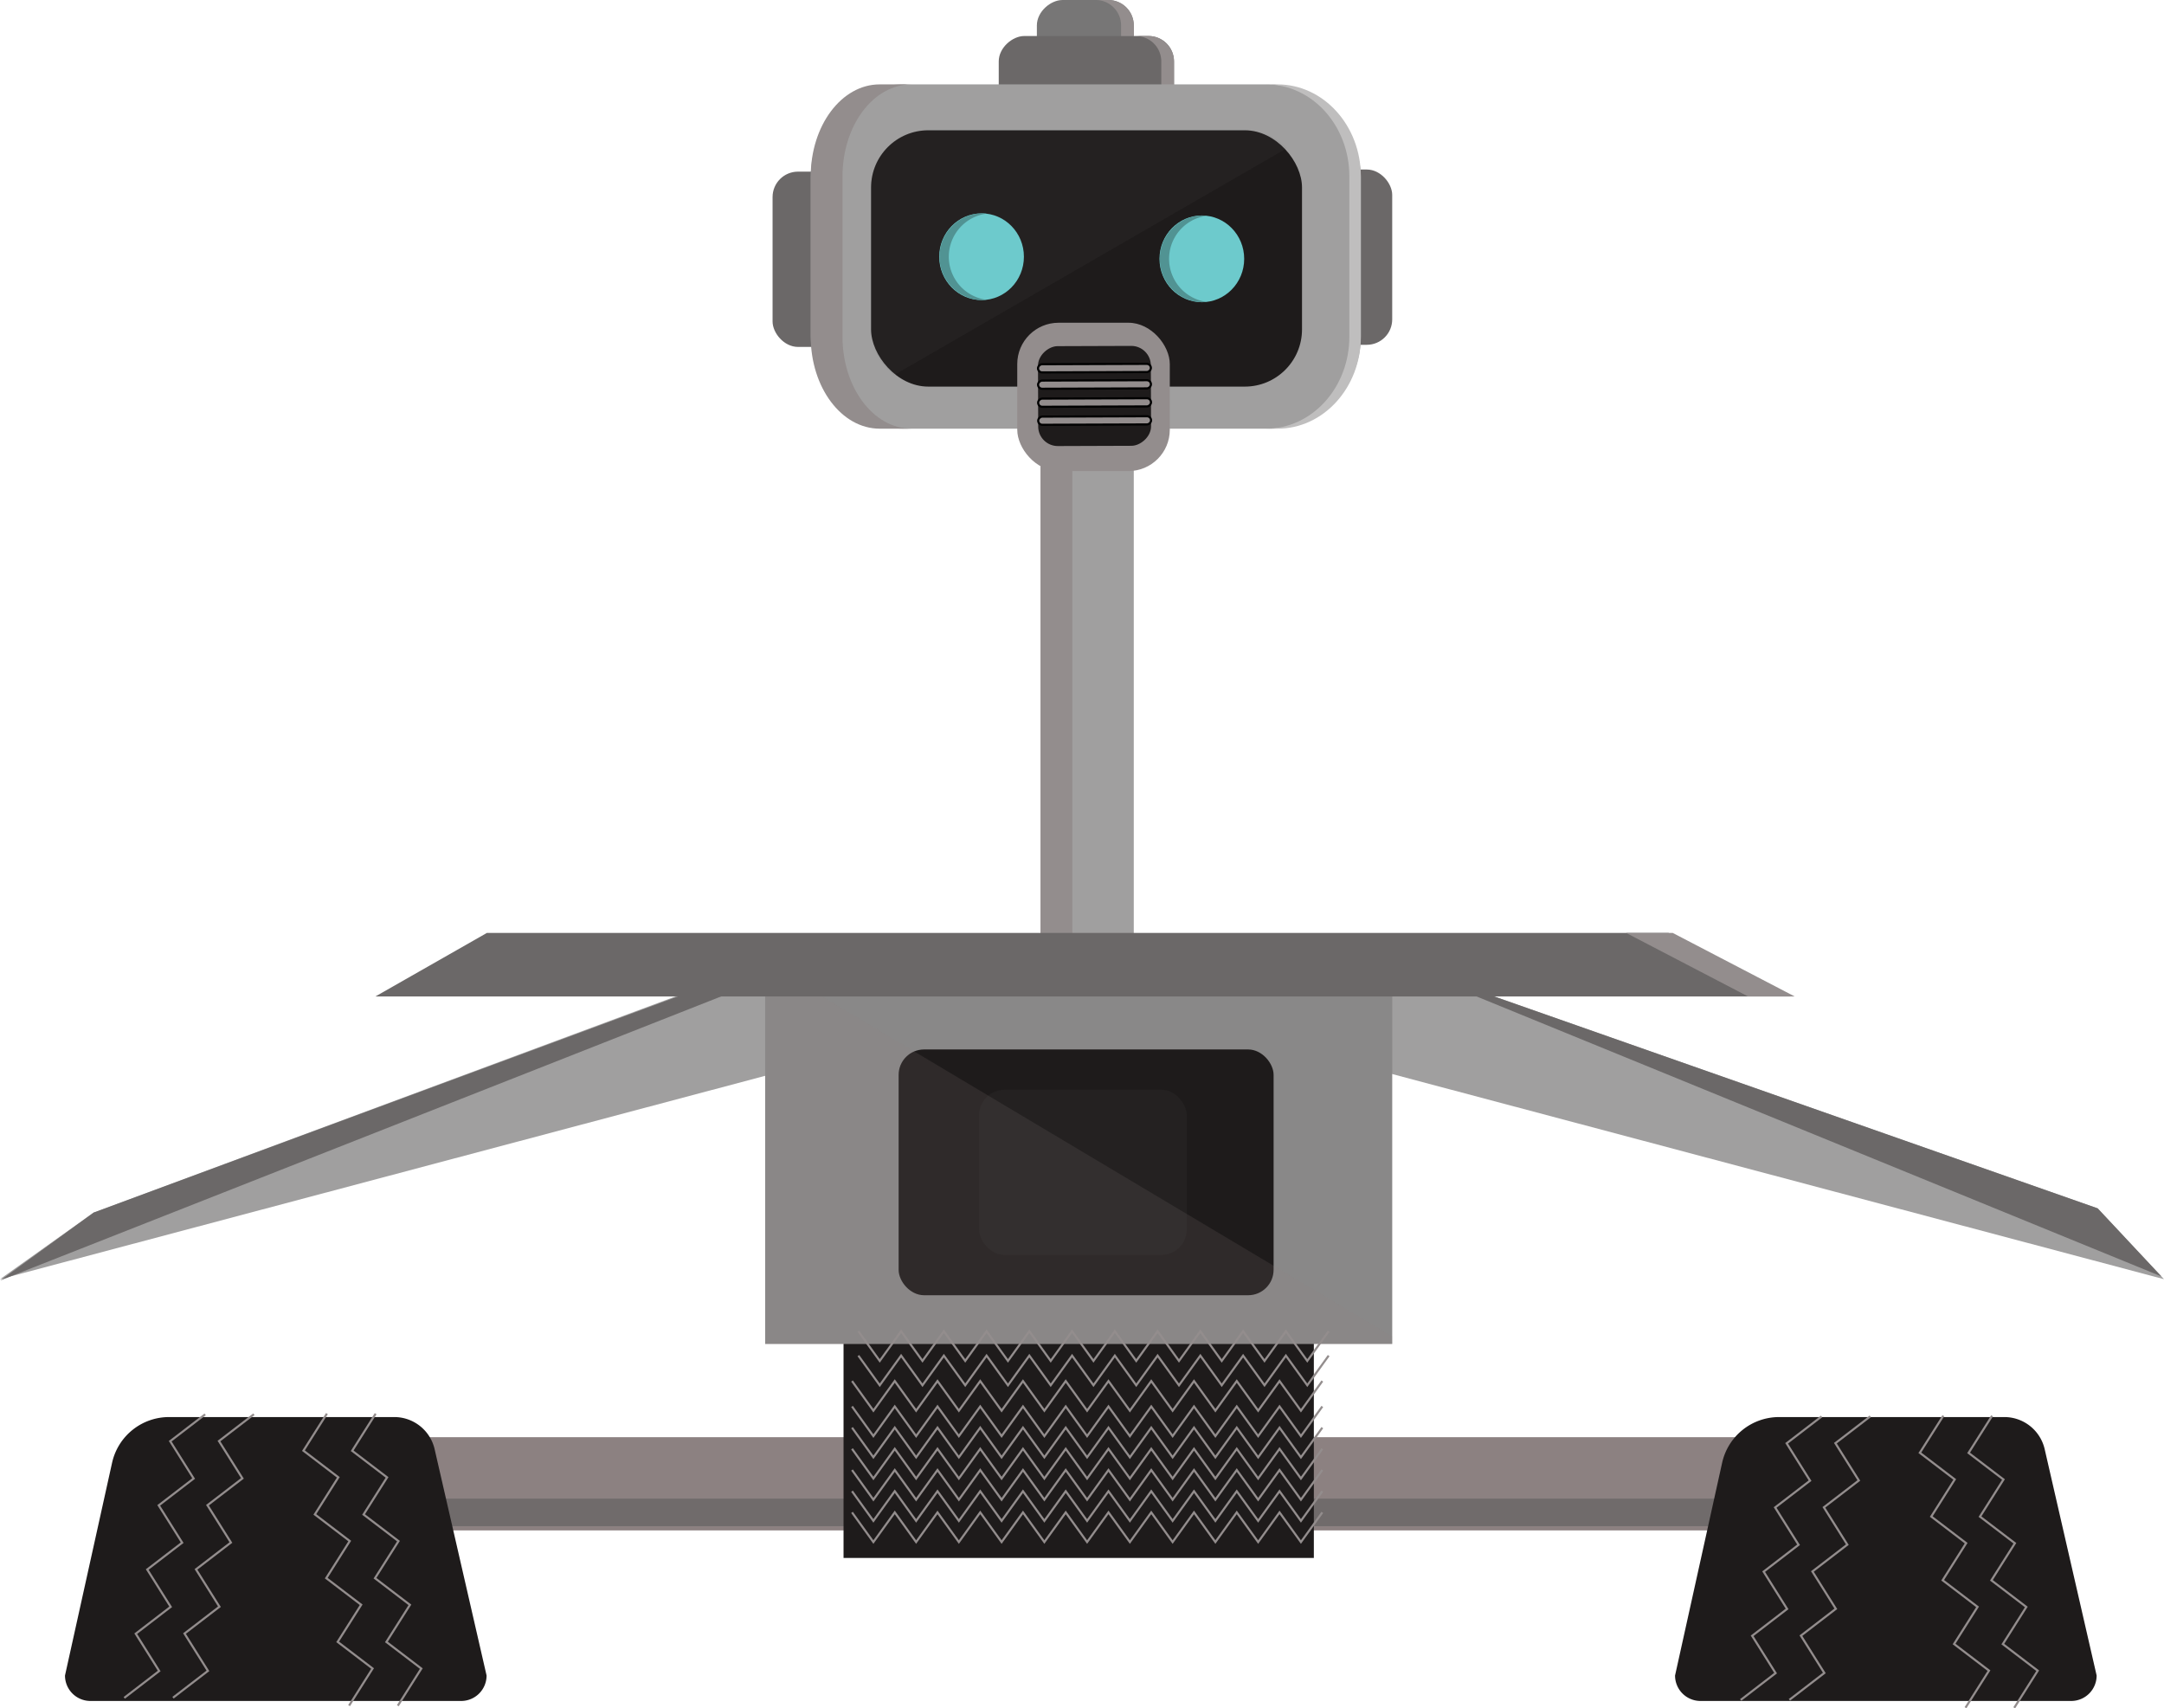 <svg xmlns="http://www.w3.org/2000/svg" viewBox="0 0 1021.48 806.33"><defs><style>.cls-1{fill:#a09f9f;}.cls-2,.cls-9{fill:#6b6868;}.cls-3,.cls-8{fill:#8c8181;}.cls-4{fill:#706b6b;}.cls-5{fill:#1e1b1b;}.cls-6{fill:#898888;}.cls-15,.cls-7{fill:#938d8d;}.cls-8{opacity:0.15;}.cls-9{opacity:0.08;}.cls-10{fill:none;stroke:#938d8d;}.cls-10,.cls-15{stroke-miterlimit:10;}.cls-11{fill:#777676;}.cls-12{fill:#6dcacc;}.cls-13{fill:#519393;}.cls-14{fill:#bfbebe;}.cls-15{stroke:#000;}</style></defs><title>RoboCCR</title><g id="Camada_2" data-name="Camada 2"><g id="Camada_1-2" data-name="Camada 1"><polygon class="cls-1" points="642.69 503.09 1021.48 603.76 990.18 570.33 656 453 642.69 503.09"/><polygon class="cls-2" points="990.18 570.33 1020.25 602.45 656.68 453.83 653.16 463.69 656 453 990.18 570.33"/><polygon class="cls-1" points="378.79 503.09 0 603.76 44.18 572.33 365.48 453 378.79 503.09"/><polygon class="cls-2" points="44.18 572.33 0.18 604.33 363.18 461.33 379.18 454.33 363.18 454.33 44.18 572.33"/><rect class="cls-3" x="488.68" y="365.83" width="44" height="669" transform="translate(-189.65 1211.01) rotate(-90)"/><rect class="cls-4" x="184.18" y="707.33" width="667" height="13"/><rect class="cls-5" x="398.18" y="552.33" width="222" height="183"/><rect class="cls-1" x="491.18" y="190.33" width="44" height="353"/><rect class="cls-6" x="361.18" y="453.33" width="296" height="181"/><rect class="cls-7" x="491.18" y="100.33" width="15" height="353"/><rect class="cls-5" x="424.18" y="495.33" width="177" height="116" rx="12" ry="12"/><polygon class="cls-8" points="657.18 630.79 657.18 634.33 361.18 634.33 361.18 454.32 657.18 630.79"/><rect class="cls-9" x="462.18" y="514.33" width="98" height="78" rx="12" ry="12"/><polygon class="cls-2" points="845.18 470.33 177.18 470.33 229.83 440.33 787.59 440.33 845.18 470.33"/><polygon class="cls-7" points="847.18 470.33 825.18 470.33 767.59 440.33 789.59 440.33 847.18 470.33"/><polyline class="cls-10" points="405.18 628.33 415.27 642.33 425.36 628.33 435.44 642.33 445.53 628.33 455.62 642.33 465.7 628.33 475.79 642.33 485.88 628.33 495.97 642.33 506.06 628.33 516.15 642.33 526.24 628.33 536.34 642.33 546.43 628.33 556.52 642.33 566.61 628.33 576.7 642.33 586.79 628.33 596.89 642.33 606.98 628.33 617.08 642.33 627.18 628.33"/><polyline class="cls-10" points="405.18 639.83 415.27 653.83 425.36 639.83 435.44 653.83 445.53 639.83 455.62 653.83 465.7 639.83 475.79 653.83 485.88 639.83 495.97 653.83 506.06 639.83 516.15 653.83 526.24 639.83 536.34 653.83 546.43 639.83 556.52 653.83 566.61 639.83 576.7 653.83 586.79 639.83 596.89 653.83 606.98 639.83 617.08 653.83 627.18 639.83"/><polyline class="cls-10" points="402.18 651.83 412.27 665.83 422.36 651.83 432.44 665.83 442.53 651.83 452.62 665.83 462.7 651.83 472.79 665.83 482.88 651.83 492.97 665.83 503.06 651.83 513.15 665.83 523.24 651.83 533.34 665.83 543.43 651.83 553.52 665.83 563.61 651.83 573.7 665.83 583.79 651.83 593.89 665.83 603.98 651.83 614.08 665.83 624.18 651.83"/><polyline class="cls-10" points="402.18 663.83 412.27 677.83 422.36 663.83 432.44 677.83 442.53 663.83 452.62 677.83 462.7 663.83 472.79 677.83 482.88 663.83 492.97 677.83 503.06 663.83 513.15 677.83 523.24 663.83 533.34 677.83 543.43 663.83 553.52 677.83 563.61 663.83 573.7 677.83 583.79 663.83 593.89 677.83 603.98 663.83 614.08 677.83 624.18 663.83"/><polyline class="cls-10" points="402.18 673.83 412.27 687.83 422.36 673.83 432.44 687.83 442.53 673.83 452.62 687.83 462.7 673.83 472.79 687.83 482.88 673.83 492.97 687.83 503.06 673.83 513.15 687.83 523.24 673.83 533.34 687.83 543.43 673.83 553.52 687.83 563.61 673.83 573.7 687.83 583.79 673.83 593.89 687.83 603.98 673.83 614.08 687.83 624.18 673.83"/><polyline class="cls-10" points="402.18 683.83 412.27 697.83 422.36 683.83 432.44 697.83 442.53 683.83 452.62 697.83 462.7 683.83 472.79 697.83 482.88 683.83 492.97 697.83 503.06 683.83 513.15 697.83 523.24 683.83 533.34 697.83 543.43 683.83 553.52 697.83 563.61 683.83 573.7 697.83 583.79 683.83 593.89 697.83 603.98 683.83 614.08 697.83 624.18 683.83"/><polyline class="cls-10" points="402.18 693.83 412.27 707.83 422.36 693.83 432.44 707.83 442.53 693.83 452.62 707.83 462.7 693.83 472.79 707.83 482.88 693.83 492.97 707.83 503.06 693.83 513.15 707.83 523.24 693.83 533.34 707.83 543.43 693.83 553.52 707.83 563.61 693.83 573.7 707.83 583.79 693.83 593.89 707.83 603.98 693.83 614.08 707.83 624.18 693.83"/><polyline class="cls-10" points="402.18 703.83 412.27 717.83 422.36 703.83 432.44 717.83 442.53 703.83 452.62 717.83 462.7 703.83 472.79 717.83 482.88 703.83 492.97 717.83 503.06 703.83 513.15 717.83 523.24 703.83 533.34 717.83 543.43 703.83 553.52 717.83 563.61 703.83 573.7 717.83 583.79 703.83 593.89 717.83 603.98 703.83 614.08 717.83 624.18 703.83"/><polyline class="cls-10" points="402.18 713.83 412.27 727.83 422.36 713.83 432.44 727.83 442.53 713.83 452.62 727.83 462.7 713.83 472.79 727.83 482.88 713.83 492.97 727.83 503.06 713.83 513.15 727.83 523.24 713.83 533.34 727.83 543.43 713.83 553.52 727.83 563.61 713.83 573.7 727.83 583.79 713.83 593.89 727.83 603.98 713.83 614.08 727.83 624.18 713.83"/><path class="cls-5" d="M977.68,802.83h-175a12,12,0,0,1-12-12l22.22-100.4a27.55,27.55,0,0,1,26.9-21.6H946.09A19.56,19.56,0,0,1,965.16,684l24.52,106.81A12,12,0,0,1,977.68,802.83Z"/><polyline class="cls-10" points="859.84 668.56 843.35 681.23 854.41 698.84 837.92 711.51 848.99 729.12 832.5 741.79 843.57 759.4 827.07 772.08 838.14 789.69 821.65 802.37"/><polyline class="cls-10" points="882.85 668.5 866.36 681.16 877.43 698.77 860.93 711.44 872 729.05 855.51 741.72 866.58 759.34 850.09 772.01 861.15 789.62 844.66 802.3"/><polyline class="cls-10" points="940.33 668.24 929.24 685.75 945.71 698.31 934.62 715.82 951.1 728.39 940.01 745.89 956.49 758.47 945.4 775.98 961.87 788.55 950.79 806.06"/><polyline class="cls-10" points="917.32 668.2 906.23 685.7 922.7 698.27 911.62 715.78 928.09 728.35 917 745.86 933.48 758.43 922.39 775.94 938.87 788.51 927.78 806.02"/><path class="cls-5" d="M217.68,802.83h-175a12,12,0,0,1-12-12L52.9,690.43a27.55,27.55,0,0,1,26.9-21.6H186.09A19.56,19.56,0,0,1,205.16,684l24.52,106.81A12,12,0,0,1,217.68,802.83Z"/><polyline class="cls-10" points="96.84 667.56 80.34 680.23 91.41 697.84 74.92 710.51 85.99 728.12 69.5 740.79 80.57 758.4 64.07 771.08 75.14 788.69 58.65 801.37"/><polyline class="cls-10" points="119.85 667.5 103.36 680.16 114.43 697.77 97.93 710.44 109 728.05 92.51 740.72 103.58 758.34 87.09 771.01 98.15 788.62 81.66 801.3"/><polyline class="cls-10" points="177.32 667.24 166.24 684.75 182.71 697.31 171.62 714.82 188.1 727.39 177.01 744.89 193.49 757.47 182.4 774.98 198.87 787.55 187.79 805.06"/><polyline class="cls-10" points="154.32 667.2 143.23 684.7 159.7 697.27 148.62 714.78 165.09 727.35 154 744.86 170.48 757.43 159.39 774.94 175.87 787.51 164.78 805.02"/><rect class="cls-2" x="364.68" y="81.01" width="56.74" height="82.73" rx="12" ry="12"/><rect class="cls-2" x="600.43" y="80.01" width="56.74" height="82.73" rx="12" ry="12"/><rect class="cls-11" x="489.65" y="-0.2" width="45.33" height="45.74" rx="12" ry="12" transform="translate(534.98 -489.64) rotate(90)"/><rect class="cls-2" x="484.43" y="4.01" width="56.74" height="82.73" rx="12" ry="12" transform="translate(558.18 -467.43) rotate(90)"/><path class="cls-7" d="M535.18,12v5h-6V12a12,12,0,0,0-12-12h6A12,12,0,0,1,535.18,12Z"/><path class="cls-7" d="M554.17,29V61.75a12,12,0,0,1-12,12h-6a12,12,0,0,0,12-12V29a12,12,0,0,0-12-12h6A12,12,0,0,1,554.17,29Z"/><rect class="cls-1" x="382.74" y="39.83" width="259.63" height="162.5" rx="43.5" ry="43.5"/><rect class="cls-5" x="411.18" y="61.5" width="203.41" height="120.97" rx="27" ry="27"/><path class="cls-9" d="M607.38,70,422.07,177a27,27,0,0,1-10.89-21.67v-67a27,27,0,0,1,27-27H587.59A26.88,26.88,0,0,1,607.38,70Z"/><ellipse class="cls-12" cx="463.33" cy="121.17" rx="19.99" ry="20.46"/><ellipse class="cls-12" cx="567.31" cy="122.17" rx="19.99" ry="20.46"/><path class="cls-13" d="M569.57,142.49a16.83,16.83,0,0,1-2.26.14,20.47,20.47,0,0,1,0-40.92,16.83,16.83,0,0,1,2.26.14,20.51,20.51,0,0,0,0,40.64Z"/><path class="cls-13" d="M465.59,141.49a16.83,16.83,0,0,1-2.26.14,20.47,20.47,0,0,1,0-40.92,16.83,16.83,0,0,1,2.26.14,20.51,20.51,0,0,0,0,40.64Z"/><path class="cls-7" d="M430.23,202.33h-15c-18,0-32.54-19.44-32.54-43.41V83.24c0-24,14.57-43.41,32.54-43.41h15c-18,0-32.54,19.44-32.54,43.41v75.68C397.69,182.89,412.26,202.33,430.23,202.33Z"/><path class="cls-14" d="M642.37,83.24v75.68c0,24-17.61,43.41-39.33,43.41h-5.43c21.73,0,39.33-19.44,39.33-43.41V83.24c0-24-17.6-43.41-39.33-43.41H603C624.76,39.83,642.37,59.27,642.37,83.24Z"/><rect class="cls-7" x="480.18" y="152.33" width="72" height="70" rx="19.5" ry="19.5"/><rect class="cls-5" x="493.05" y="160.24" width="47.15" height="53.28" rx="9.25" ry="9.25" transform="translate(701.73 -330.38) rotate(89.8)"/><rect class="cls-15" x="514.65" y="147.1" width="3.86" height="53.28" rx="1.93" ry="1.93" transform="translate(688.55 -343.43) rotate(89.8)"/><rect class="cls-15" x="514.67" y="154.83" width="3.86" height="53.28" rx="1.93" ry="1.93" transform="translate(696.31 -335.76) rotate(89.8)"/><rect class="cls-15" x="514.7" y="163.33" width="3.86" height="53.28" rx="1.93" ry="1.93" transform="translate(704.84 -327.31) rotate(89.8)"/><rect class="cls-15" x="514.73" y="171.83" width="3.86" height="53.28" rx="1.93" ry="1.93" transform="translate(713.37 -318.87) rotate(89.8)"/></g></g></svg>